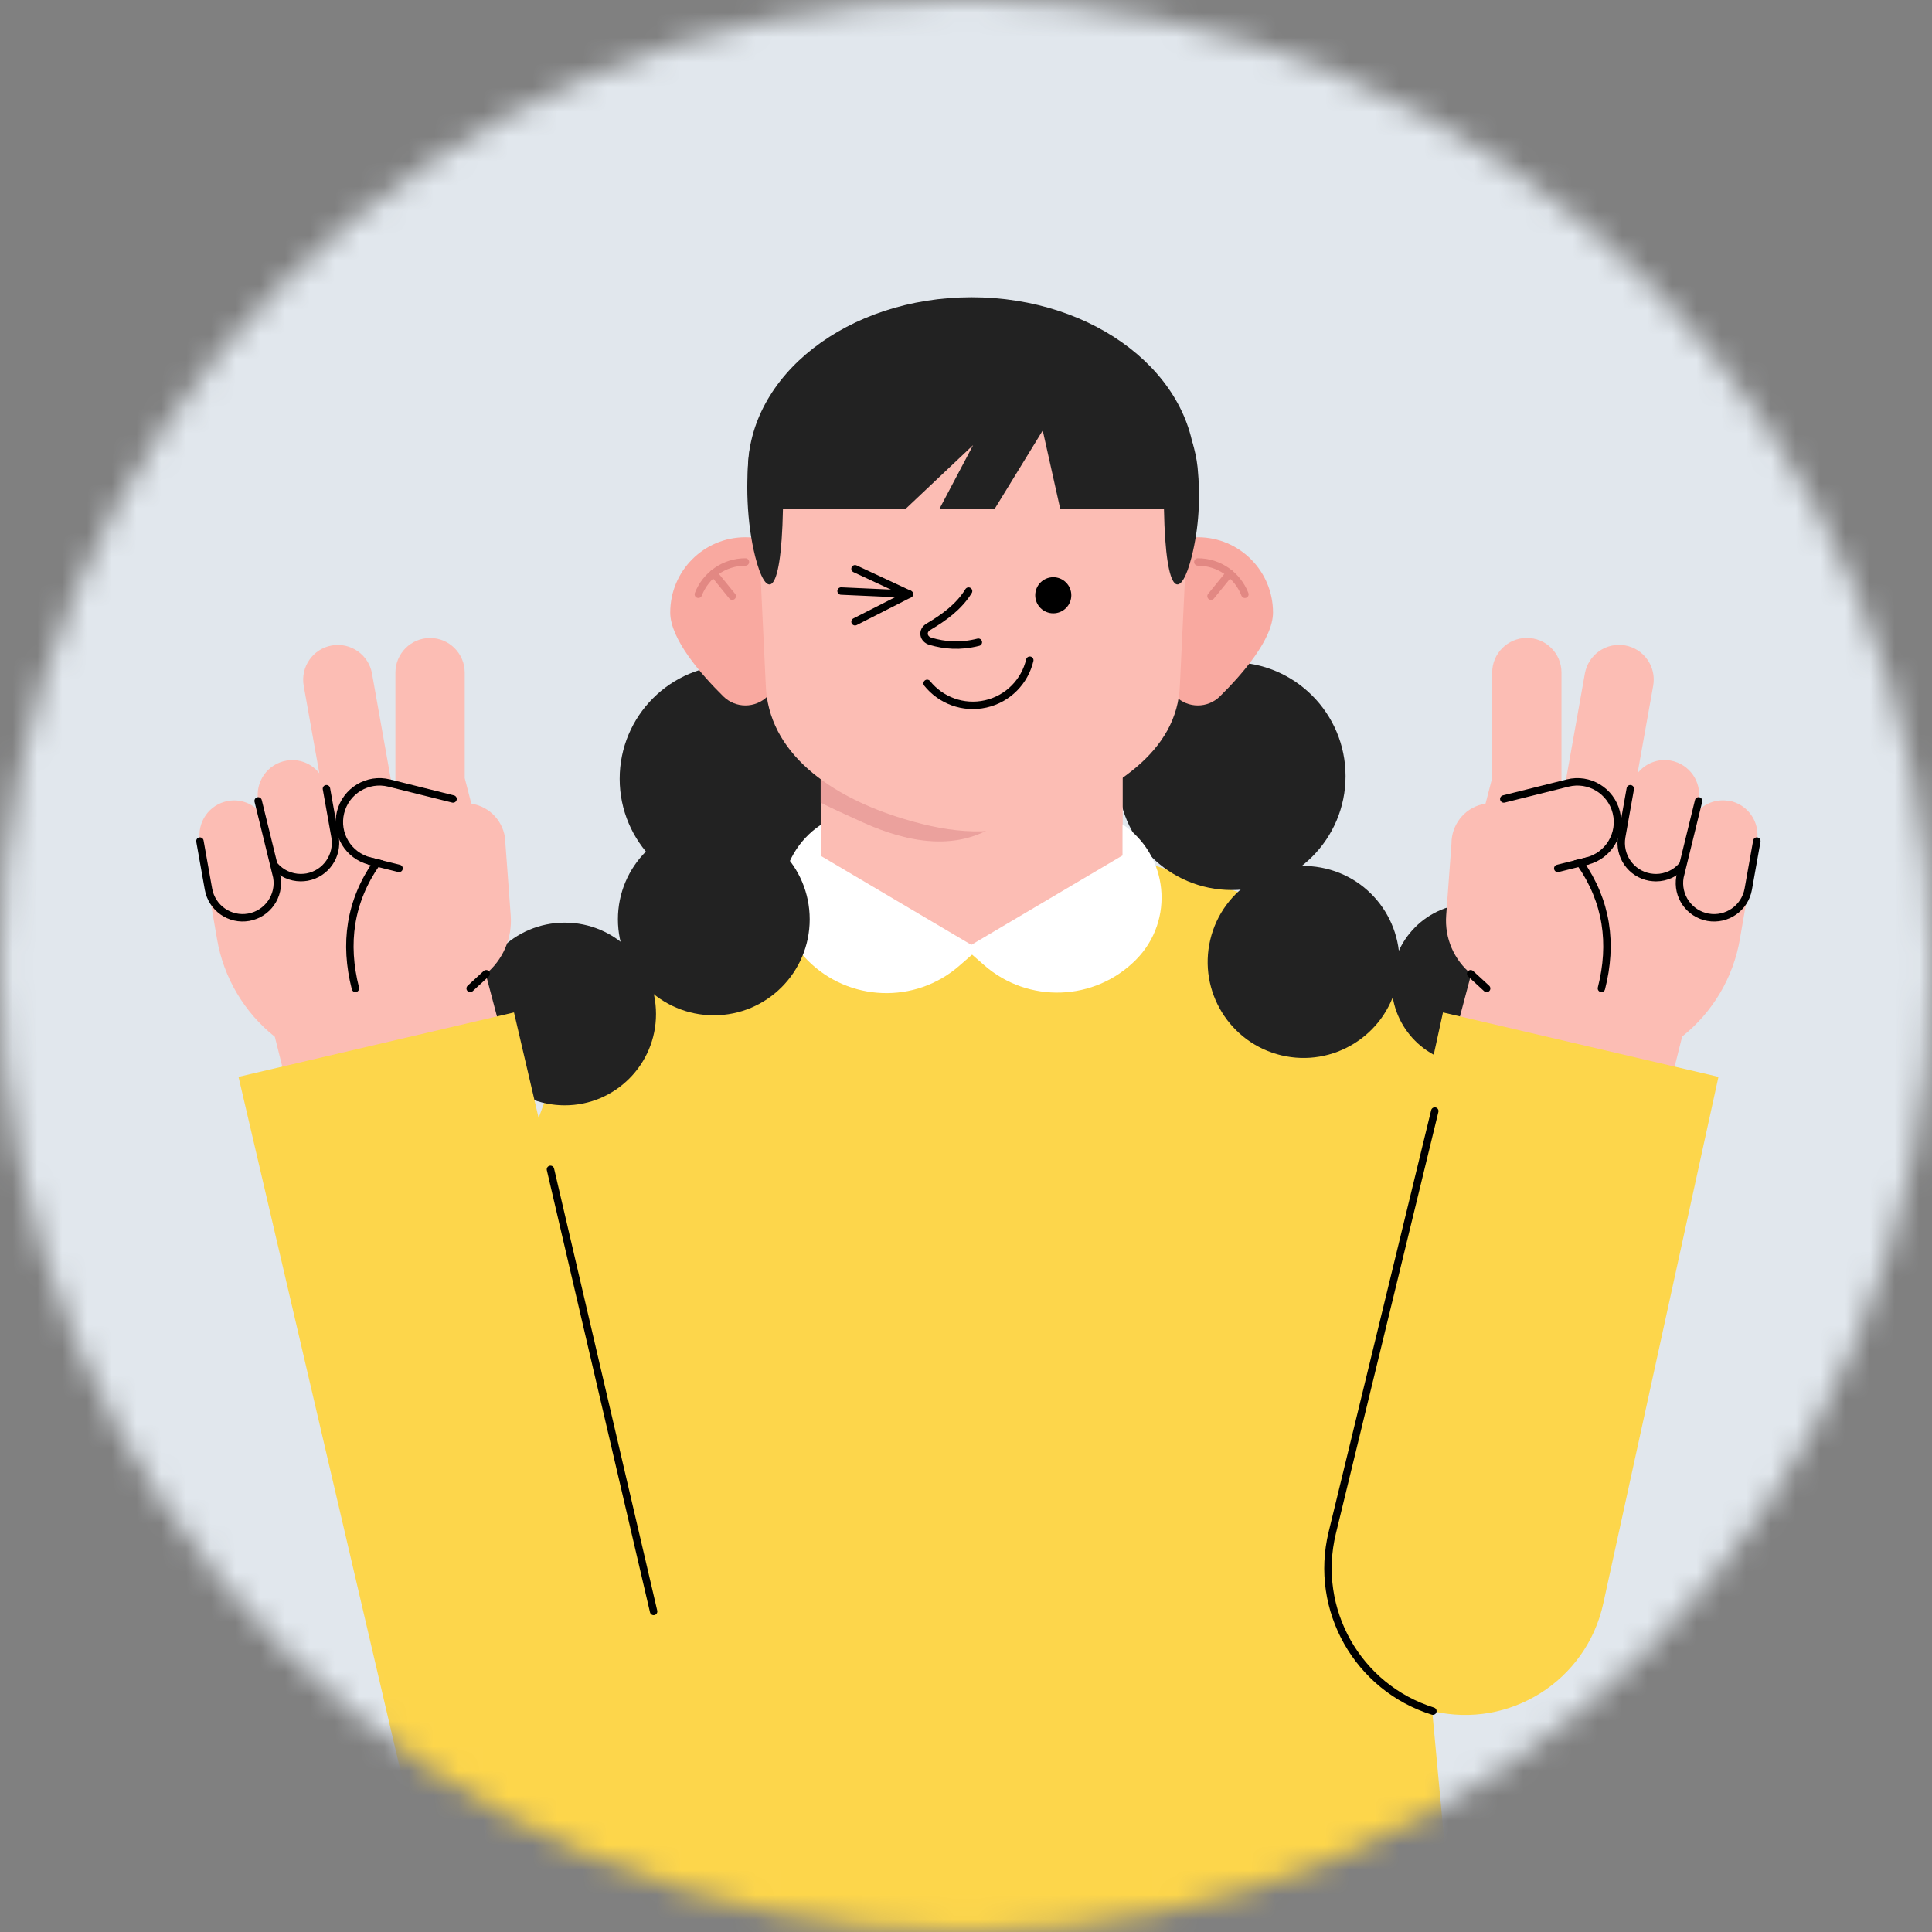 <svg width='78' height='78' viewBox='0 0 78 78' fill='none' xmlns='http://www.w3.org/2000/svg'><rect x="0" y="0" width="78" height="78" fill="#808080" stroke="none"/><mask id='mask0_1473_5778' style='mask-type:alpha' maskUnits='userSpaceOnUse' x='0' y='0' width='78' height='78'><circle cx='39' cy='39' r='39' fill='#DBF4EF'/></mask><g mask='url(#mask0_1473_5778)'><rect width='109.379' height='85.172' transform='matrix(-1 0 0 1 86.069 -4.483)' fill='#E1E7ED'/><path d='M29.611 36.04C32.148 36.04 34.205 33.982 34.205 31.442C34.205 28.903 32.148 26.844 29.611 26.844C27.074 26.844 25.018 28.903 25.018 31.442C25.018 33.982 27.074 36.04 29.611 36.04Z' fill='#222222'/><path d='M51.062 36.349L45.321 34.536L38.967 34.852L32.611 34.536L30.771 35.118C26.952 36.325 23.907 39.238 22.526 43.003L18.759 53.292L19.796 78H58.649L56.846 58.536L64.017 55.056L57.709 42.09C56.372 39.342 53.97 37.265 51.059 36.346L51.062 36.349Z' fill='#FDD64B'/><path d='M49.73 35.933C52.268 35.933 54.324 33.874 54.324 31.335C54.324 28.796 52.268 26.737 49.73 26.737C47.193 26.737 45.137 28.796 45.137 31.335C45.137 33.874 47.193 35.933 49.73 35.933Z' fill='#222222'/><path d='M39.227 26.048C44.217 26.048 48.261 22.903 48.261 19.024C48.261 15.145 44.217 12 39.227 12C34.237 12 30.192 15.145 30.192 19.024C30.192 22.903 34.237 26.048 39.227 26.048Z' fill='#222222'/><path d='M45.327 22.112V35.519C45.327 37.556 42.018 38.362 38.967 38.292C35.925 38.212 33.134 37.244 33.134 35.519V22.112H45.327Z' fill='#FCBDB4'/><path d='M51.395 24.728C51.395 25.803 50.15 27.227 49.253 28.113C48.757 28.603 47.961 28.603 47.466 28.113C46.569 27.227 45.323 25.803 45.323 24.728C45.323 23.049 46.682 21.689 48.359 21.689C50.036 21.689 51.395 23.049 51.395 24.728Z' fill='#F9A9A0'/><path d='M48.359 22.688C49.225 22.688 49.966 23.23 50.26 23.993' stroke='#E28883' stroke-width='0.3' stroke-miterlimit='10' stroke-linecap='round'/><path d='M49.645 23.144L48.892 24.069' stroke='#E28883' stroke-width='0.3' stroke-miterlimit='10' stroke-linecap='round'/><path d='M27.059 24.728C27.059 25.803 28.304 27.227 29.201 28.113C29.697 28.603 30.492 28.603 30.988 28.113C31.885 27.227 33.131 25.803 33.131 24.728C33.131 23.049 31.772 21.689 30.095 21.689C28.417 21.689 27.059 23.049 27.059 24.728Z' fill='#F9A9A0'/><path d='M30.095 22.688C29.229 22.688 28.488 23.23 28.194 23.992' stroke='#E28883' stroke-width='0.3' stroke-miterlimit='10' stroke-linecap='round'/><path d='M28.81 23.144L29.562 24.069' stroke='#E28883' stroke-width='0.3' stroke-miterlimit='10' stroke-linecap='round'/><g style='mix-blend-mode:multiply' opacity='0.6'><path d='M45.66 22.853V27.374C45.569 27.619 45.455 27.864 45.327 28.11C45.226 28.302 45.11 28.492 44.99 28.685C43.867 30.441 41.967 32.049 40.378 33.201C38.719 34.398 36.696 34.043 34.833 33.201C34.009 32.827 33.498 32.594 33.131 32.404V22.853H45.657H45.66Z' fill='#E08D8D'/></g><path d='M33.262 16.601L39.276 16.852L45.29 16.601C46.829 16.537 48.093 17.799 48.032 19.336L47.637 27.632C47.551 30.395 44.898 31.963 42.048 33.066C40.142 33.804 38.462 33.654 36.503 33.066C33.528 32.171 31 30.395 30.915 27.632L30.52 19.336C30.459 17.799 31.723 16.537 33.262 16.601Z' fill='#FCBDB4'/><path d='M42.523 24.761C42.926 24.761 43.252 24.435 43.252 24.032C43.252 23.63 42.926 23.303 42.523 23.303C42.121 23.303 41.795 23.63 41.795 24.032C41.795 24.435 42.121 24.761 42.523 24.761Z' fill='black'/><path d='M39.104 23.864C38.719 24.492 38.125 24.924 37.476 25.309C37.213 25.466 37.265 25.803 37.571 25.892C38.134 26.054 38.749 26.118 39.499 25.928' stroke='black' stroke-width='0.3' stroke-linecap='round' stroke-linejoin='round'/><path d='M41.575 26.654C41.376 27.506 40.705 28.214 39.796 28.419C38.884 28.624 37.978 28.272 37.431 27.589' stroke='black' stroke-width='0.3' stroke-linecap='round' stroke-linejoin='round'/><path d='M34.52 22.963L36.712 23.986L34.52 25.101' stroke='black' stroke-width='0.3' stroke-linecap='round' stroke-linejoin='round'/><path d='M33.957 23.861L36.712 23.986' stroke='black' stroke-width='0.3' stroke-linecap='round' stroke-linejoin='round'/><path d='M48.351 18.877C48.314 18.512 48.231 18.154 48.127 17.805L44.629 14.022L39.668 14.509L33.976 14.022L30.517 17.554L30.285 18.028C30.08 19.407 30.15 21.119 30.49 22.47C30.906 24.137 31.537 24.302 31.61 20.546C31.61 20.54 31.616 20.534 31.622 20.534H40.164L42.098 17.379L42.802 20.534H46.98C46.98 20.534 46.992 20.54 46.992 20.546C47.065 24.299 47.696 24.137 48.112 22.47C48.406 21.3 48.47 20.081 48.351 18.877Z' fill='#222222'/><path d='M37.755 20.871L39.288 17.97L36.216 20.871H37.755Z' fill='#FCBDB4'/><path d='M56.396 39.732C56.89 37.65 55.604 35.561 53.524 35.067C51.443 34.572 49.356 35.859 48.862 37.941C48.368 40.023 49.654 42.112 51.734 42.607C53.815 43.101 55.902 41.814 56.396 39.732Z' fill='#222222'/><path d='M59.427 42.972C57.636 42.972 56.185 41.52 56.185 39.728C56.185 37.936 57.636 36.484 59.427 36.484V42.972Z' fill='#222222'/><path d='M45.321 33.28V34.536L38.964 38.295L39.732 38.965C41.513 40.525 44.2 40.427 45.865 38.745C47.438 37.155 47.175 34.527 45.321 33.28Z' fill='white'/><path d='M33.134 33.302L33.146 34.558L39.503 38.316L38.734 38.987C36.953 40.546 34.266 40.448 32.601 38.766C31.028 37.177 31.279 34.548 33.134 33.302Z' fill='white'/><path d='M28.819 40.99C30.957 40.99 32.69 39.255 32.69 37.115C32.69 34.975 30.957 33.24 28.819 33.24C26.681 33.24 24.947 34.975 24.947 37.115C24.947 39.255 26.681 40.99 28.819 40.99Z' fill='#222222'/><path d='M22.8 44.625C24.835 44.625 26.485 42.974 26.485 40.938C26.485 38.901 24.835 37.25 22.8 37.25C20.766 37.25 19.116 38.901 19.116 40.938C19.116 42.974 20.766 44.625 22.8 44.625Z' fill='#222222'/><path d='M19.609 39.327C20.292 38.763 20.69 37.893 20.619 36.962L20.405 34.058C20.408 33.326 19.916 32.661 19.178 32.477L19.028 32.441L18.762 31.412V27.157C18.762 26.382 18.134 25.757 17.363 25.757C16.592 25.757 15.964 26.385 15.964 27.157V31.678L15.811 31.641L15.019 27.194C14.884 26.431 14.156 25.925 13.394 26.06C12.632 26.195 12.127 26.924 12.261 27.687L12.892 31.218C12.583 30.829 12.081 30.615 11.557 30.71C10.795 30.845 10.29 31.574 10.425 32.337L10.508 32.802C10.195 32.441 9.709 32.245 9.207 32.337C8.445 32.471 7.94 33.2 8.074 33.963L8.246 34.919L8.763 37.918C9.029 39.474 9.862 40.874 11.095 41.857L12.436 47.218L21.078 44.862L19.613 39.333L19.609 39.327Z' fill='#FCBDB4'/><path d='M13.179 31.843L13.525 33.782C13.659 34.545 13.155 35.274 12.393 35.412C12.31 35.424 12.227 35.433 12.145 35.433C11.735 35.433 11.349 35.253 11.092 34.952' stroke='black' stroke-width='0.3' stroke-miterlimit='10' stroke-linecap='round'/><path d='M10.422 32.334L11.175 35.406C11.309 36.169 10.804 36.895 10.042 37.032C9.28 37.167 8.555 36.662 8.417 35.899L8.071 33.957' stroke='black' stroke-width='0.3' stroke-miterlimit='10' stroke-linecap='round'/><path d='M18.291 32.257L15.714 31.614C14.845 31.396 13.966 31.926 13.749 32.796C13.532 33.666 14.061 34.545 14.93 34.763L15.212 34.833C14.122 36.395 13.887 38.092 14.349 39.903' stroke='black' stroke-width='0.3' stroke-miterlimit='10' stroke-linecap='round'/><path d='M14.927 34.766L16.111 35.06' stroke='black' stroke-width='0.3' stroke-miterlimit='10' stroke-linecap='round'/><path d='M19.628 39.312L18.982 39.906' stroke='black' stroke-width='0.3' stroke-miterlimit='10' stroke-linecap='round'/><path d='M20.751 40.874L9.629 43.475L16.83 74.327L27.953 71.726L20.751 40.874Z' fill='#FDD64B'/><path d='M69.798 32.334C69.293 32.245 68.81 32.438 68.498 32.799L68.58 32.334C68.715 31.571 68.21 30.845 67.448 30.707C66.924 30.612 66.422 30.829 66.113 31.215L66.744 27.684C66.879 26.921 66.374 26.195 65.612 26.057C64.849 25.922 64.124 26.428 63.986 27.19L63.194 31.638L63.041 31.675V27.154C63.041 26.379 62.413 25.754 61.642 25.754C60.871 25.754 60.243 26.382 60.243 27.154V31.409L59.977 32.438L59.827 32.474C59.087 32.658 58.597 33.326 58.6 34.055L58.386 36.959C58.318 37.89 58.713 38.76 59.396 39.324L57.93 44.853L66.573 47.209L67.913 41.848C69.146 40.868 69.979 39.465 70.245 37.909L70.762 34.91L70.934 33.954C71.068 33.191 70.563 32.465 69.801 32.327L69.798 32.334Z' fill='#FCBDB4'/><path d='M67.907 34.953C67.65 35.253 67.264 35.434 66.854 35.434C66.775 35.434 66.692 35.424 66.606 35.412C65.844 35.274 65.339 34.548 65.474 33.782L65.82 31.843' stroke='black' stroke-width='0.3' stroke-miterlimit='10' stroke-linecap='round'/><path d='M68.577 32.334L67.825 35.406C67.69 36.169 68.195 36.895 68.957 37.033C69.719 37.167 70.444 36.662 70.582 35.899L70.928 33.957' stroke='black' stroke-width='0.3' stroke-miterlimit='10' stroke-linecap='round'/><path d='M60.712 32.257L63.289 31.614C64.158 31.396 65.036 31.926 65.254 32.796C65.471 33.666 64.942 34.545 64.072 34.763L63.791 34.833C64.88 36.395 65.116 38.092 64.654 39.903' stroke='black' stroke-width='0.3' stroke-miterlimit='10' stroke-linecap='round'/><path d='M64.072 34.766L62.891 35.06' stroke='black' stroke-width='0.3' stroke-miterlimit='10' stroke-linecap='round'/><path d='M59.374 39.312L60.02 39.906' stroke='black' stroke-width='0.3' stroke-miterlimit='10' stroke-linecap='round'/><path d='M57.85 69.086C60.95 69.812 64.044 67.858 64.727 64.743L69.379 43.475L58.257 40.874L53.572 62.295C52.904 65.349 54.811 68.372 57.85 69.083V69.086Z' fill='#FDD64B'/><path d='M22.223 47.211L26.388 65.058' stroke='black' stroke-width='0.3' stroke-miterlimit='10' stroke-linecap='round'/><path d='M57.926 44.856L53.786 61.885C53.033 64.981 54.811 68.133 57.85 69.083' stroke='black' stroke-width='0.3' stroke-miterlimit='10' stroke-linecap='round'/></g></svg>
